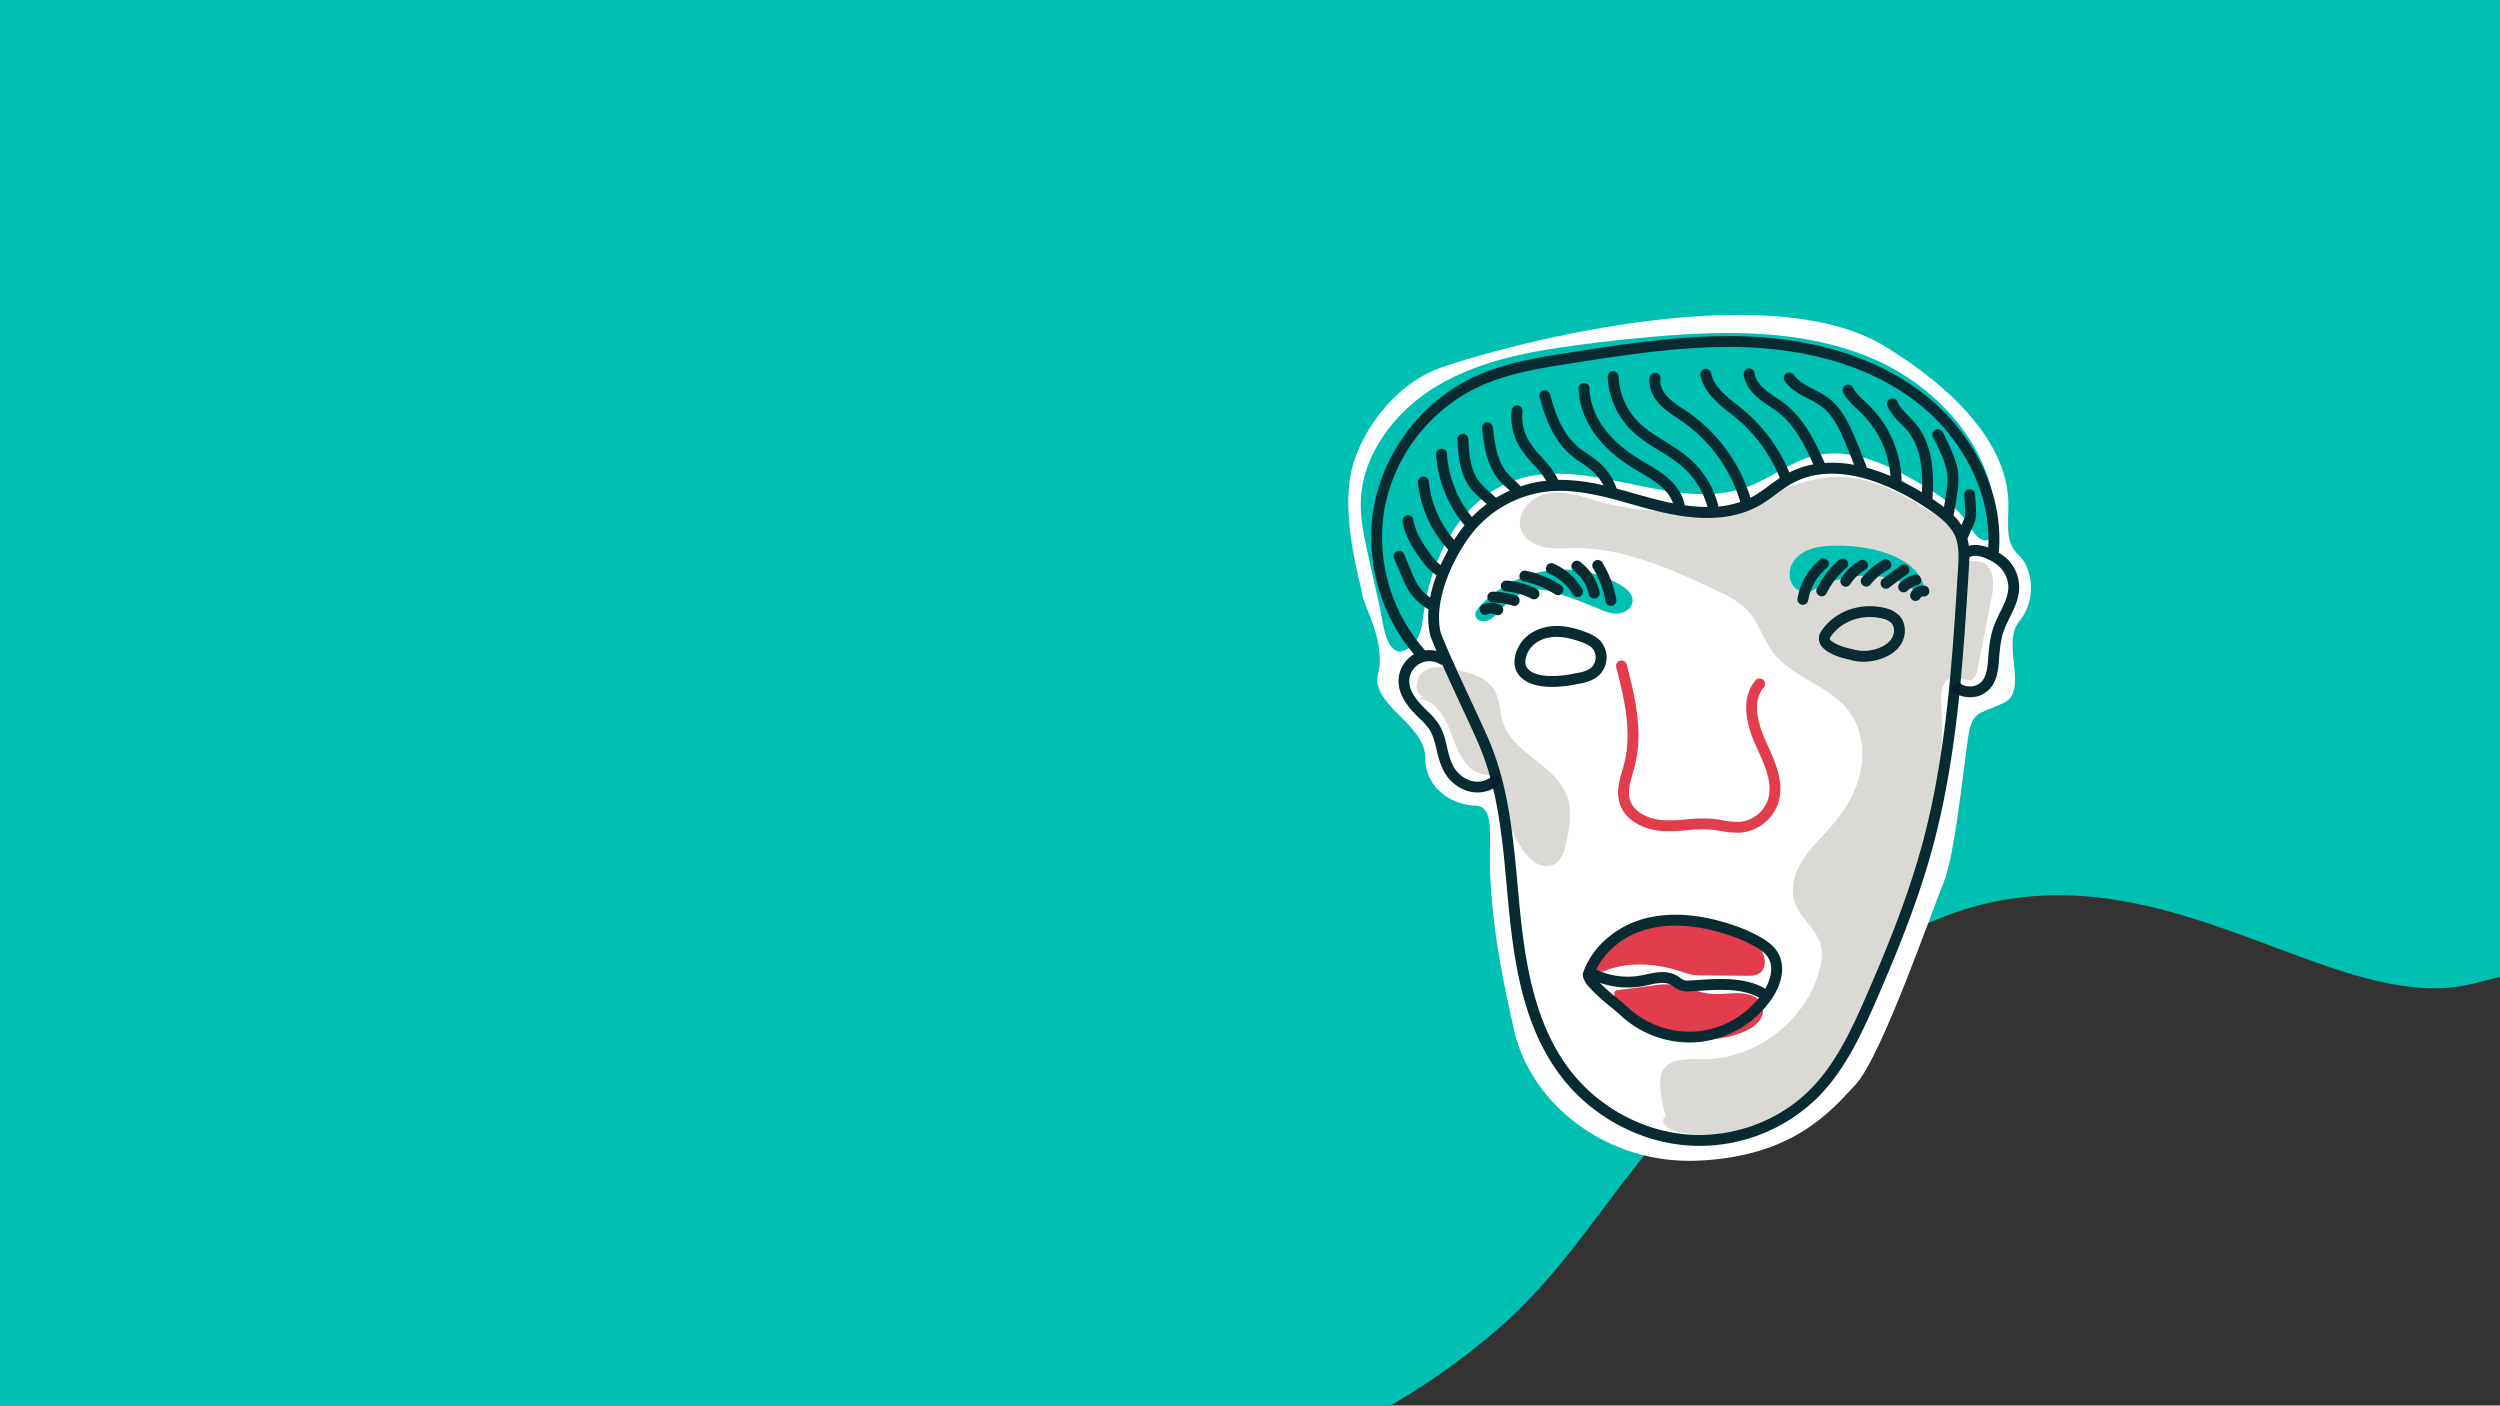 <svg id="Layer_1" data-name="Layer 1" xmlns="http://www.w3.org/2000/svg" viewBox="0 0 1366 768"><rect x="0" y="0" width="1366" height="768" fill="#333333" stroke="none"/><defs><style>.cls-1{fill:#00bfb3;}.cls-2{fill:#fff;}.cls-3{fill:#e23d4d;}.cls-4{fill:#dbd9d6;}.cls-5{fill:#001e2d;}.cls-6{fill:#072b31;}</style></defs><title>CNDH</title><path class="cls-1" d="M1366,0V533.77q-6.9,1.69-14.17,3.57c-84.09,21.67-188.65-98.76-318-22.64-134.15,78.92-150.66,155.89-216,212A379.38,379.38,0,0,1,759.73,768H0V0Z"/><path id="_Path_" data-name="&lt;Path&gt;" class="cls-2" d="M737.76,260.56c3.67-22,22.83-49.82,48.53-59.32s177.73-53,244.25-11.66,67.15,77,66.83,88.87-.87,18.92,5.94,25.2,10.13,23.56,0,35.87,5.62,38.1-8.64,44.63-17.22,4-19.59,20.71-7.13,63-13.07,77.28-33.85,95-48.1,110.46-34.8,39.2-85.69,41.57-91.72-31.63-100.71-70.45-12-61.39-13.19-84,3-39.24-8.27-39.52-27.22-8.2-27.31-26.4S748.65,385,753,368.12s-7.72-36.94-8.51-42.72S733.41,286.62,737.76,260.56Z"/><g id="_Group_" data-name="&lt;Group&gt;"><path class="cls-1" d="M764.59,356c4.65-.29,8.5-4,10.44-8.24s2.39-9,3-13.58c4.15-30.26,20.6-61.54,49.41-71.67,40.78-14.33,87.36,18.57,127.82,3.36,12.46-4.69,23.17-13.67,36.1-16.84,19.57-4.8,39.62,4.59,57,14.76,10.65,6.23,21.45,13.22,27.88,23.75,2.43,4,6,9.17,10.37,7.42,3.06-1.24,3.74-5.21,3.76-8.51.22-39.92-30.71-75-67.44-90.62s-78.14-15.41-117.91-12q-20.44,1.74-40.78,4.42c-27,3.5-54.47,8.31-78,22s-42.51,38-42.74,65.21c-.07,9.1,1.91,18.08,3.88,27l6.65,30c1.71,7.73,2.73,22.16,10.5,23.64"/></g><g id="_Group_2" data-name="&lt;Group&gt;"><path class="cls-1" d="M807.35,332.6a62.28,62.28,0,0,1,77.79-13.16c3.45,2,7.08,5,6.9,8.93s-4.28,6.7-8.19,6.9-7.65-1.47-11.25-3q-10.22-4.39-20.82-7.79c-4.36-1.4-8.9-2.69-13.46-2.24-7.89.77-14.32,6.5-19.72,12.29a18.06,18.06,0,0,1-5,4.29c-2,1-4.59,1.07-6.26-.39s-1.63-4.66.38-5.6"/></g><g id="_Group_3" data-name="&lt;Group&gt;"><path class="cls-3" d="M893.18,556.17c5.28,2.32,9.84,6,15.32,7.84,14.53,4.78,30.89,5.76,44.85-.51a20.12,20.12,0,0,0,7.58-5.28,9.58,9.58,0,0,0,2.09-8.69c-1.76-5.58-8.94-7-14.79-6.85-5.11.17-10.25.86-15.31.12-6.45-1-12.42-4.21-18.91-4.87a48,48,0,0,0-11,.58c-6.55.84-13.08,1.81-19.64,2.54C879.77,541.45,883.44,551.88,893.18,556.17Z"/></g><g id="_Group_4" data-name="&lt;Group&gt;"><path class="cls-3" d="M877.19,530.37c12.8-5.06,27.77-3.94,40.86.33a50.39,50.39,0,0,0,6,1.8,33.28,33.28,0,0,0,6,.43l24,.25c2.86,0,6,0,8.12-2,1.91-1.75,2.4-4.63,2-7.19-1.34-8-9.66-12.55-17.29-15.16-13.3-4.54-27.72-6.56-41.51-3.86S871,524.14,871,527.4,873.62,531.78,877.19,530.37Z"/></g><g id="_Group_5" data-name="&lt;Group&gt;"><path class="cls-4" d="M910.17,610.15a74.76,74.76,0,0,1-2.94-16.86,16.35,16.35,0,0,1,.9-7.62c3.34-7.47,13.79-7,22-6.93,29,.4,56.92-21,64.09-49.08,1.12-4.4,1.78-9.07.61-13.46-2.29-8.6-10.93-14.17-14-22.52-2.9-7.84-.32-16.78,4.19-23.83s10.79-12.74,16.22-19.09c7.36-8.62,13.29-18.74,15.48-29.86s.31-23.32-6.54-32.35c-10.69-14.08-31-18.19-41.58-32.35-5.18-6.93-7.59-15.75-13.35-22.21-4.94-5.54-11.88-8.82-18.62-11.95-24.29-11.29-49.61-22.82-76.4-22.56-5.48,0-11,.6-16.39-.51s-10.7-4.28-12.65-9.4c-3.32-8.78,5.24-18.27,14.47-20s18.5,1.74,27.53,4.29a150.25,150.25,0,0,0,85.62-1.34c15-4.72,29.58-11.89,45.25-12,19-.11,36.35,10.15,52.56,20.09,4.65,2.85,9.55,6,11.77,11,2.32,5.18,2.14,12.64,7.48,14.59,2.08.76,4.43.32,6.58.87,7.1,1.82,7.28,11.76,5.86,19l-7.77,39.56c-.48,2.44-1.35,5.32-3.74,6s-4.74-1.42-7.23-1.88c-3.45-.62-6.77,2.17-8,5.44s-1,6.9-.77,10.4c3.29,56.85-18.6,111.79-40.1,164.52-4.43,10.88-8.91,21.85-15.46,31.61-18.87,28.14-55.34,43.28-88.59,36.78-4.08-.8-9.2-3.94-7.51-7.73"/></g><g id="_Group_6" data-name="&lt;Group&gt;"><path class="cls-4" d="M777.82,380.85c-5.67-2-4.53-11.39.68-14.43s11.77-1.77,17.65-.41c7.56,1.75,15.89,4,20.06,10.57,3.49,5.48,3.09,12.53,5.22,18.67,5.75,16.6,28,22.6,34.47,38.92,3.42,8.57,1.74,18.26-.36,27.25-.9,3.85-2.1,8-5.38,10.25s-7.68,1.76-11-.17-5.84-5.12-7.92-8.39a69.1,69.1,0,0,1-10-26.38c-.76-4.84-1.62-10.67-6.11-12.65-1.61-.72-3.43-.76-5.16-1.13-9.2-2-13.54-12.31-16.71-21.18s-8.38-19-17.76-19.9"/></g><g id="_Group_7" data-name="&lt;Group&gt;"><path class="cls-1" d="M991.52,321.88c-3.39,2.79-9,1.69-11.65-1.79s-2.58-8.59-.44-12.42c4.37-7.79,14.74-9.52,23.67-9.51,11.51,0,23.25,1.56,33.59,6.61,6.08,3,11.87,7.49,14.06,13.89.54,1.56.72,3.57-.58,4.59-1.82,1.4-4.26-.46-6-1.94-4.23-3.55-9.73-5.26-15.2-6.1a59.28,59.28,0,0,0-38.4,7.22"/></g><path id="_Path_2" data-name="&lt;Path&gt;" class="cls-5" d="M1071.2,373.45c-.2,2.13-.41,4.25-.63,6.39a13.45,13.45,0,0,1-4.76-3.25l4.33-4.06A7.14,7.14,0,0,0,1071.2,373.45Z"/><path id="_Path_3" data-name="&lt;Path&gt;" class="cls-5" d="M818.35,429.18a15.72,15.72,0,0,1-2.48,1.65c-.49-2-1-4-1.55-6l.27-.21a3,3,0,1,1,3.76,4.6Z"/><path id="_Path_4" data-name="&lt;Path&gt;" class="cls-3" d="M949.12,455a53.51,53.51,0,0,1-8.77-.94c-1.78-.29-3.47-.57-5.16-.73a75.57,75.57,0,0,0-13.56.33,93.07,93.07,0,0,1-12.88.45,33.24,33.24,0,0,1-14.23-4c-4.87-2.76-8.19-6.68-9.59-11.34-1.86-6.18-.13-12.2,1.54-18,.39-1.37.76-2.67,1.09-4,4.37-17.41-.37-36.08-4.55-52.55a3,3,0,0,1,5.76-1.46c4.35,17.15,9.28,36.59,4.55,55.45-.35,1.4-.75,2.8-1.14,4.16-1.5,5.23-2.92,10.17-1.57,14.67,2.14,7.09,10.82,10.7,18.47,11.13a86.53,86.53,0,0,0,12.06-.44,81.59,81.59,0,0,1,14.61-.32c1.89.18,3.76.48,5.56.78A38.09,38.09,0,0,0,951,449a17.83,17.83,0,0,0,15-12.1c2.78-8.8-1.56-18.38-5.76-27.65-.33-.74-.67-1.48-1-2.21-6.68-14.9-6.81-26.95-.38-34.84a3,3,0,1,1,4.6,3.75c-3.43,4.21-6,12.6,1.2,28.66l1,2.19c4.45,9.8,9.48,20.92,6,31.89a23.93,23.93,0,0,1-20.08,16.22C950.72,455,949.92,455,949.12,455Z"/><path id="_Compound_Path_" data-name="&lt;Compound Path&gt;" class="cls-6" d="M1018.19,361.57a24.83,24.83,0,0,1-7.65-1.16c-2.67-.53-13.74-3.07-16.19-8.94a6.79,6.79,0,0,1,.83-6.64h0c7.22-10.83,21.15-15.9,34.64-12.63a15.49,15.49,0,0,1,8,4.19c3.71,4,4,10.79.73,15.84-3.2,4.9-8.55,7.2-12.47,8.26A30.2,30.2,0,0,1,1018.19,361.57Zm-18.07-13.45c-.45.68-.35.93-.29,1.07.68,1.62,5.67,4.19,12,5.43l.36.09a21.41,21.41,0,0,0,12.3.05c2.93-.79,6.88-2.44,9.06-5.78,1.59-2.43,2-6.3-.1-8.54a9.93,9.93,0,0,0-5-2.47c-11.09-2.69-22.47,1.39-28.31,10.15Z"/><path id="_Compound_Path_2" data-name="&lt;Compound Path&gt;" class="cls-6" d="M1096,304.75a30.14,30.14,0,0,0-3.87-2.78c1.45-15.76-1.76-32.23-9.28-47.76A111.12,111.12,0,0,0,1051,215.13c-23.88-18.55-56.28-29.33-93.67-31.18-33.22-1.64-66.43,3.52-98.54,8.51-18.48,2.87-37.58,5.84-55,14.28A99,99,0,0,0,751,275.32c-5.67,28.67,2.6,60,21.61,82.15a17.2,17.2,0,0,0-8.45,14.22c-.22,8.34,5.6,15.16,11.33,20.74l.36.35a35.92,35.92,0,0,1,5.14,5.76c2.08,3.19,3,7.07,4,11.17a48.68,48.68,0,0,0,3.51,10.87A22.69,22.69,0,0,0,801.14,432a18.79,18.79,0,0,0,6,1,18.33,18.33,0,0,0,8.71-2.15c4.17,17.57,5.84,35.95,7.48,53.92.38,4.17.78,8.49,1.2,12.72,3.16,32,8.82,65.16,28.65,90.93,16.17,21,41.35,35,67.33,37.31,2.68.25,5.37.37,8.05.37a92,92,0,0,0,64.35-26.17c14.71-14.61,23.69-33.63,32.34-53.47,10.39-23.85,22.11-52.16,30.15-81.22,7.74-28,12.19-56.65,15.15-85.38a15.43,15.43,0,0,0,5.82,1.12h.24a14.45,14.45,0,0,0,10.69-4.69c4.11-4.65,4.58-10.91,5-16.44.38-5.1.9-10.5,2.67-15.45a69.13,69.13,0,0,1,3.23-7.19c2.36-4.77,4.8-9.71,5.06-15.38A21.45,21.45,0,0,0,1096,304.75ZM756.78,276.47a93,93,0,0,1,49.65-64.39c16.57-8.05,35.24-10.94,53.28-13.75,31.82-4.94,64.71-10.06,97.34-8.45,25.22,1.25,61.37,7.46,90.32,29.94a105.34,105.34,0,0,1,30.11,37c6.68,13.8,9.73,28.37,8.87,42.35-3.49-1.28-7.28-1.91-10.6-.93a28.65,28.65,0,0,0-.76-4,3,3,0,0,0,.34-.57l2.8-6.45a19,19,0,0,0,1.33-3.74,18.51,18.51,0,0,0,.24-5.05c-.13-2.92-.33-5.86-.57-8.74a3,3,0,0,0-5.92.49c.24,2.81.43,5.68.56,8.53a14.11,14.11,0,0,1-.12,3.52,14.85,14.85,0,0,1-1,2.62l-.92,2.1a32.57,32.57,0,0,0-4.31-5.32,1.55,1.55,0,0,0,.07-.31l1.17-6.8c1-5.7,2.11-12.16.87-18.51a42.73,42.73,0,0,0-2.33-7.5,114.31,114.31,0,0,0-5.54-12,3,3,0,1,0-5.24,2.8,108.26,108.26,0,0,1,5.25,11.37,37,37,0,0,1,2,6.46c1,5.29,0,10.92-.89,16.37l-.61,3.58c-1.71-1.32-3.45-2.54-5.15-3.69l-1.11-.74a99.46,99.46,0,0,0-.56-20.74c-1.27-8-4.08-14.8-8.36-20.06-1.28-1.58-2.7-3-4.07-4.43-2.61-2.67-5.08-5.19-6.28-8.25a3,3,0,0,0-5.53,2.17c1.64,4.18,4.65,7.26,7.57,10.23,1.33,1.36,2.59,2.65,3.7,4,3.61,4.44,6,10.25,7.11,17.25a84.08,84.08,0,0,1,.65,16.15c-3.38-2-7.11-4.13-11.09-6.08a59.77,59.77,0,0,0-17.63-41.2c-.78-.78-1.59-1.53-2.37-2.26-2.72-2.55-5.29-5-6.73-7.93a3,3,0,0,0-5.35,2.61c1.93,4,5,6.85,8,9.65.79.74,1.53,1.43,2.26,2.15a53.88,53.88,0,0,1,15.73,34.2,102.16,102.16,0,0,0-13-4.58,2.37,2.37,0,0,0-.18-.73l0-.06c-2.25-5.83-4.56-11.86-7.13-17.7-3.1-7-6.82-14.24-13.09-19.16a54.49,54.49,0,0,0-8.67-5.24c-4.39-2.31-8.54-4.48-11-8.12a3,3,0,0,0-4.94,3.29c3.26,4.91,8.29,7.54,13.16,10.09a49.68,49.68,0,0,1,7.75,4.65c5.24,4.11,8.54,10.54,11.32,16.88,2.09,4.76,4,9.69,5.91,14.53a65.12,65.12,0,0,0-16.07-1c-5.08-11.21-10.91-23.76-21.53-32.15-1.72-1.36-3.52-2.56-5.26-3.73-1.92-1.29-3.73-2.5-5.4-3.88-2.41-2-5.42-5.14-6.1-8.94a3,3,0,1,0-5.84,1c.79,4.5,3.53,8.71,8.17,12.51,1.9,1.56,3.91,2.91,5.86,4.22,1.72,1.15,3.35,2.25,4.89,3.46,9,7.11,14.41,18.12,19,28.27a48.82,48.82,0,0,0-13.15,4.43,88.93,88.93,0,0,0-25-34.13c-1.31-1.1-2.66-2.16-3.95-3.19a82.35,82.35,0,0,1-7.26-6.18c-3.67-3.66-5.88-7.38-6.58-11.08a3,3,0,0,0-5.83,1.11c.92,4.89,3.69,9.66,8.22,14.18a89.94,89.94,0,0,0,7.76,6.63c1.27,1,2.58,2,3.82,3.08a83.12,83.12,0,0,1,23.63,32.59c-2,1.33-4,2.76-5.85,4.15a82.56,82.56,0,0,1-8.19,5.59c-.65.37-1.3.72-2,1.05a88.73,88.73,0,0,0-34.16-46.81c-.91-.62-1.83-1.22-2.74-1.83a49,49,0,0,1-7.92-6c-3.09-3.1-4.68-6.71-4.37-9.9a3,3,0,1,0-5.91-.59c-.48,5,1.73,10.31,6.07,14.68a54.35,54.35,0,0,0,8.86,6.77c.88.58,1.77,1.16,2.64,1.76a82.63,82.63,0,0,1,32,44.22A51.94,51.94,0,0,1,939,276.8a50.94,50.94,0,0,0-15.82-26.24,99.33,99.33,0,0,0-13.4-9.36c-5.31-3.29-10.33-6.39-14.48-10.54a37.69,37.69,0,0,1-10.93-25.36,3,3,0,0,0-5.94.17,43.68,43.68,0,0,0,12.67,29.39c4.64,4.65,10.19,8.07,15.56,11.39A93.67,93.67,0,0,1,919.28,255a45,45,0,0,1,13.68,22,87.66,87.66,0,0,1-12.44-.91c-1.22-7-6-12.27-9.83-15.49a81,81,0,0,0-11-7.31c-1.25-.74-2.55-1.51-3.8-2.27-8.26-5.09-14.49-10.5-19.06-16.53-5.31-7-8.28-15.08-8.35-22.68a3,3,0,0,0-5.94.05c.09,8.88,3.48,18.18,9.56,26.21,5,6.64,11.78,12.53,20.68,18,1.3.79,2.62,1.57,3.9,2.33a76.18,76.18,0,0,1,10.21,6.75c2.65,2.22,5.84,5.6,7.25,9.86-3.64-.71-7.09-1.54-10.23-2.37-3.44-.9-7-1.89-10.37-2.85s-6.76-1.91-10.18-2.81a33.49,33.49,0,0,0-9.92-14.58,61.91,61.91,0,0,0-5.9-4.34c-1.75-1.18-3.4-2.3-4.93-3.57-9-7.39-13-19.15-15.53-28.57a3,3,0,1,0-5.73,1.53c2.53,9.48,7.09,23.06,17.48,31.63,1.75,1.44,3.6,2.69,5.39,3.9a56,56,0,0,1,5.35,3.93,27.9,27.9,0,0,1,6.57,8.29,103.74,103.74,0,0,0-24.74-3c-2.2-4.82-5.69-8.7-9.06-12.45a55,55,0,0,1-7.17-9.13,26,26,0,0,1-3.32-15.38,3,3,0,1,0-5.91-.57A32,32,0,0,0,830,243.66a61.34,61.34,0,0,0,7.9,10.13,57.46,57.46,0,0,1,7,8.86,65.36,65.36,0,0,0-14,3.11,50.7,50.7,0,0,0-3.72-3.63A42.15,42.15,0,0,1,824,259c-5.75-6.38-7.18-15.53-8.35-26a3,3,0,0,0-5.9.67c1,8.84,2.35,20.95,9.84,29.26a48.78,48.78,0,0,0,3.66,3.56c.59.54,1.17,1.06,1.72,1.58A67,67,0,0,0,817.5,272l-3.4-3a42.18,42.18,0,0,1-6.1-6.15c-4.87-6.53-5.35-15.89-5.75-23.42a3,3,0,0,0-5.93.31c.43,8.33,1,18.69,6.91,26.66a47,47,0,0,0,6.95,7.06l2.22,1.95a66.11,66.11,0,0,0-8.15,7.07,60.77,60.77,0,0,1-13.64-34.83,3,3,0,0,0-5.93.36,66.8,66.8,0,0,0,15.56,39c-.84,1-1.64,2.06-2.41,3.14-1.11,1.55-2.21,3.17-3.29,4.88a57.56,57.56,0,0,1-13.9-32.3,3,3,0,0,0-5.91.56,63.53,63.53,0,0,0,16.63,37.09c-1.49,2.67-2.9,5.46-4.17,8.34-2.69-1.87-4.84-4.75-6.82-7.6-3.74-5.36-7.31-11.19-8.15-17.42a3,3,0,0,0-5.88.79c1,7.49,5,14,9.16,20,2.44,3.5,5.35,7.36,9.41,9.8a77.43,77.43,0,0,0-3.47,12.2,26.12,26.12,0,0,1-5.81-5.52,40.63,40.63,0,0,1-4.27-8.27l-4-9.51a3,3,0,1,0-5.47,2.33l4,9.5a45.74,45.74,0,0,0,5,9.48,35.52,35.52,0,0,0,9.67,8.54,45.82,45.82,0,0,0,.91,14.17l.06.21.07.2c1,2.59,2.14,5.29,3.32,8.07a17.07,17.07,0,0,0-6.29-.27,2.39,2.39,0,0,0-.38-.52A93,93,0,0,1,756.78,276.47ZM803,426.38a16.76,16.76,0,0,1-9.29-8.47,43.77,43.77,0,0,1-3-9.57c-1.05-4.42-2.14-9-4.78-13a40.34,40.34,0,0,0-6-6.77l-.36-.36c-5.05-4.91-9.69-10.29-9.54-16.33a11,11,0,0,1,16.73-9,2.88,2.88,0,0,0,1.39.44c3.09,6.93,6.44,14.14,9.74,21.22,3.49,7.5,6.79,14.58,9.61,21a140.6,140.6,0,0,1,6.8,19.36A12.44,12.44,0,0,1,803,426.38Zm246.65,37.25c-7.94,28.71-19.55,56.77-29.87,80.44-8.41,19.29-17.11,37.76-31.07,51.62C971.29,613,946,622,921.06,619.8c-24.36-2.19-48-15.27-63.15-35C839,560.19,833.53,528,830.46,496.89c-.42-4.21-.81-8.52-1.19-12.68-2.5-27.35-5.08-55.64-16.32-81.18-2.84-6.45-6.15-13.56-9.66-21.09-5.81-12.48-11.82-25.39-16.12-36.28-3.9-17.05,5.89-38.69,15.49-52.07a61.61,61.61,0,0,1,43.61-25.1c15.26-1.46,30.71,2.89,45.66,7.11,3.43,1,7,2,10.47,2.88,16.17,4.24,39.89,8.6,59.09-2.36a89.12,89.12,0,0,0,8.79-6,82.63,82.63,0,0,1,8.17-5.57c10.46-6,23.07-7.28,37.48-3.86,11.89,2.83,25,8.92,37.83,17.63,5.77,3.91,12.16,8.64,14.78,15.26,2,5.21,1.67,11.42,1.33,16.92C1066.73,361.31,1063.48,413.82,1049.69,463.63Zm47.66-142.09c-.21,4.42-2.27,8.6-4.46,13a72.93,72.93,0,0,0-3.49,7.83c-2,5.64-2.59,11.49-3,17-.36,4.83-.73,9.8-3.52,13a8.57,8.57,0,0,1-6.33,2.69,8.93,8.93,0,0,1-5.34-1.58c2-21,3.32-41.89,4.59-62.56.13-2,.26-4.15.28-6.3,3.81-2.85,12.25,1.38,16,4.65A15.62,15.62,0,0,1,1097.35,321.54Z"/><path id="_Compound_Path_3" data-name="&lt;Compound Path&gt;" class="cls-6" d="M848.05,375.32c-8.61,0-14.72-2.19-18.17-6.52h0c-4.47-5.62-2-14.14,2.53-19.29,4-4.47,10.14-7.18,17-7.44,5.24-.21,10.77.89,17.4,3.46a21,21,0,0,1,6.94,3.94,13.6,13.6,0,0,1,.75,18.67c-3.47,3.79-8.49,5-12.51,5.57a65.56,65.56,0,0,1-12.32,1.59C849.11,375.32,848.57,375.32,848.05,375.32ZM850.61,348l-1,0c-5.23.2-9.88,2.19-12.77,5.44s-4.66,8.72-2.32,11.66h0c3,3.8,9.8,4.42,14.94,4.26a61.1,61.1,0,0,0,11.23-1.45l.28-.05c4.56-.67,7.37-1.82,9.13-3.73a7.73,7.73,0,0,0-.42-10.31,15.65,15.65,0,0,0-5-2.76C859.23,349,854.74,348,850.61,348Z"/><path id="_Compound_Path_4" data-name="&lt;Compound Path&gt;" class="cls-6" d="M971.22,520.17c-2.3-3.71-5.93-6.14-8.82-7.84a86.8,86.8,0,0,0-17.75-7.61c-16.81-5.33-32.06-6.32-45.33-3-16.19,4.12-29.33,15.5-34.28,29.69-.22.64-.8,2.32,1.89,6.37l.22.31a91.68,91.68,0,0,0,12.05,11.33c2.14,1.77,4.37,3.6,6.72,5.77a55.44,55.44,0,0,0,37.22,14.43,52.36,52.36,0,0,0,5.87-.33A55.36,55.36,0,0,0,967.92,546C974.29,536.78,975.53,527.12,971.22,520.17Zm-70.43-12.65c12.17-3.1,26.33-2.13,42.07,2.86a81.15,81.15,0,0,1,16.54,7.08c2.3,1.35,5.15,3.24,6.77,5.84,3.07,4.94,1.37,11.59-1.62,16.92-11.13-6.46-25-5.55-37.26-4.73l-3.63.23a9.4,9.4,0,0,1-3.56-.2,10.25,10.25,0,0,1-2.15-1.27,21.82,21.82,0,0,0-2-1.28c-5.27-2.94-11.2-1.69-16.42-.58-1,.23-2,.44-3,.62a40.23,40.23,0,0,1-24.36-3.23C877.29,519.15,887.93,510.79,900.79,507.52Zm27.57,55.91a49.37,49.37,0,0,1-38.42-12.57c-2.47-2.28-4.75-4.16-7-6a100.48,100.48,0,0,1-8.79-7.86,46.27,46.27,0,0,0,23.4,1.84c1.06-.2,2.15-.43,3.19-.65,4.62-1,9-1.91,12.3-.05a15.56,15.56,0,0,1,1.46,1,14.49,14.49,0,0,0,3.58,2,14.68,14.68,0,0,0,5.89.53l3.67-.23c11.83-.79,24-1.6,33.51,3.72A49.4,49.4,0,0,1,928.36,563.43Z"/><path id="_Path_5" data-name="&lt;Path&gt;" class="cls-6" d="M985.11,330.46a4.22,4.22,0,0,1-.49,0,3,3,0,0,1-2.45-3.41,35.44,35.44,0,0,1,12.58-21.58,3,3,0,0,1,3.72,4.63A29.43,29.43,0,0,0,988,328,3,3,0,0,1,985.11,330.46Z"/><path id="_Path_6" data-name="&lt;Path&gt;" class="cls-6" d="M995.41,325.83a3,3,0,0,1-1.3-.3,3,3,0,0,1-1.37-4,47.66,47.66,0,0,1,12.56-15.9,3,3,0,0,1,3.77,4.59,41.8,41.8,0,0,0-11,13.91A3,3,0,0,1,995.41,325.83Z"/><path id="_Path_7" data-name="&lt;Path&gt;" class="cls-6" d="M1008.52,320.59a3,3,0,0,1-2.52-4.54,28.41,28.41,0,0,1,10.63-10,3,3,0,0,1,2.81,5.23,22.39,22.39,0,0,0-8.39,7.89A3,3,0,0,1,1008.52,320.59Z"/><path id="_Path_8" data-name="&lt;Path&gt;" class="cls-6" d="M1019.7,320.5a2.94,2.94,0,0,1-1.85-.65,3,3,0,0,1-.46-4.18,38.33,38.33,0,0,1,11.15-9.44,3,3,0,1,1,2.9,5.18,32.35,32.35,0,0,0-9.41,8A3,3,0,0,1,1019.7,320.5Z"/><path id="_Path_9" data-name="&lt;Path&gt;" class="cls-6" d="M1030.45,321.68a3,3,0,0,1-1.78-5.35l9.52-7.1a3,3,0,1,1,3.55,4.76l-9.52,7.1A2.92,2.92,0,0,1,1030.45,321.68Z"/><path id="_Path_10" data-name="&lt;Path&gt;" class="cls-6" d="M1040.11,323.65a3,3,0,0,1-2.06-5.11,18,18,0,0,1,8.4-4.56,3,3,0,0,1,1.35,5.79,12.13,12.13,0,0,0-5.64,3.05A2.91,2.91,0,0,1,1040.11,323.65Z"/><path id="_Path_11" data-name="&lt;Path&gt;" class="cls-6" d="M1046.66,328.37a2.93,2.93,0,0,1-1.26-.28,3,3,0,0,1-1.43-3.95,7.35,7.35,0,0,1,6.88-4.17,3,3,0,1,1-.24,5.93,1.44,1.44,0,0,0-1.26.76A3,3,0,0,1,1046.66,328.37Z"/><path id="_Path_12" data-name="&lt;Path&gt;" class="cls-6" d="M880.23,331.06a3,3,0,0,1-2.92-2.45,53.22,53.22,0,0,0-6.63-17.77,3,3,0,1,1,5.12-3,59.14,59.14,0,0,1,7.36,19.75,3,3,0,0,1-2.4,3.45A3.15,3.15,0,0,1,880.23,331.06Z"/><path id="_Path_13" data-name="&lt;Path&gt;" class="cls-6" d="M871.05,327.05a3,3,0,0,1-2.9-2.34,22.11,22.11,0,0,0-8-12.69,3,3,0,1,1,3.62-4.7A28.06,28.06,0,0,1,874,323.46a3,3,0,0,1-2.28,3.53A3.34,3.34,0,0,1,871.05,327.05Z"/><path id="_Path_14" data-name="&lt;Path&gt;" class="cls-6" d="M861.94,326.19a3,3,0,0,1-2.55-1.44,28.17,28.17,0,0,0-13.27-11.48,3,3,0,0,1,2.28-5.48,34.18,34.18,0,0,1,16.09,13.91,3,3,0,0,1-1,4.07A3,3,0,0,1,861.94,326.19Z"/><path id="_Path_15" data-name="&lt;Path&gt;" class="cls-6" d="M851.3,325.19a2.92,2.92,0,0,1-1.62-.48,50.84,50.84,0,0,0-17.49-7.12,3,3,0,0,1,1.17-5.82,56.82,56.82,0,0,1,19.55,8,3,3,0,0,1-1.61,5.46Z"/><path id="_Path_16" data-name="&lt;Path&gt;" class="cls-6" d="M838.26,327.47a3,3,0,0,1-1.36-.33,36.88,36.88,0,0,0-14.42-4,3,3,0,0,1,.39-5.93,43,43,0,0,1,16.75,4.65,3,3,0,0,1-1.36,5.61Z"/><path id="_Path_17" data-name="&lt;Path&gt;" class="cls-6" d="M827.5,331.09a2.91,2.91,0,0,1-.87-.13,39.45,39.45,0,0,0-10.56-1.72,3,3,0,1,1,.15-5.93,45.52,45.52,0,0,1,12.15,2,3,3,0,0,1-.87,5.81Z"/><path id="_Path_18" data-name="&lt;Path&gt;" class="cls-6" d="M811.39,336a3,3,0,0,1-1.18-5.69,11.36,11.36,0,0,1,8.9-.06,3,3,0,1,1-2.3,5.47,5.56,5.56,0,0,0-4.24,0A2.88,2.88,0,0,1,811.39,336Z"/><path id="_Compound_Path_5" data-name="&lt;Compound Path&gt;" class="cls-5" d="M1070.14,372.53l-4.33,4.06a13.45,13.45,0,0,0,4.76,3.25c.22-2.14.43-4.26.63-6.39A7.14,7.14,0,0,1,1070.14,372.53ZM818.77,425a3,3,0,0,0-4.18-.42l-.27.21c.55,2,1.06,4,1.55,6a15.72,15.72,0,0,0,2.48-1.65A3,3,0,0,0,818.77,425Z"/></svg>